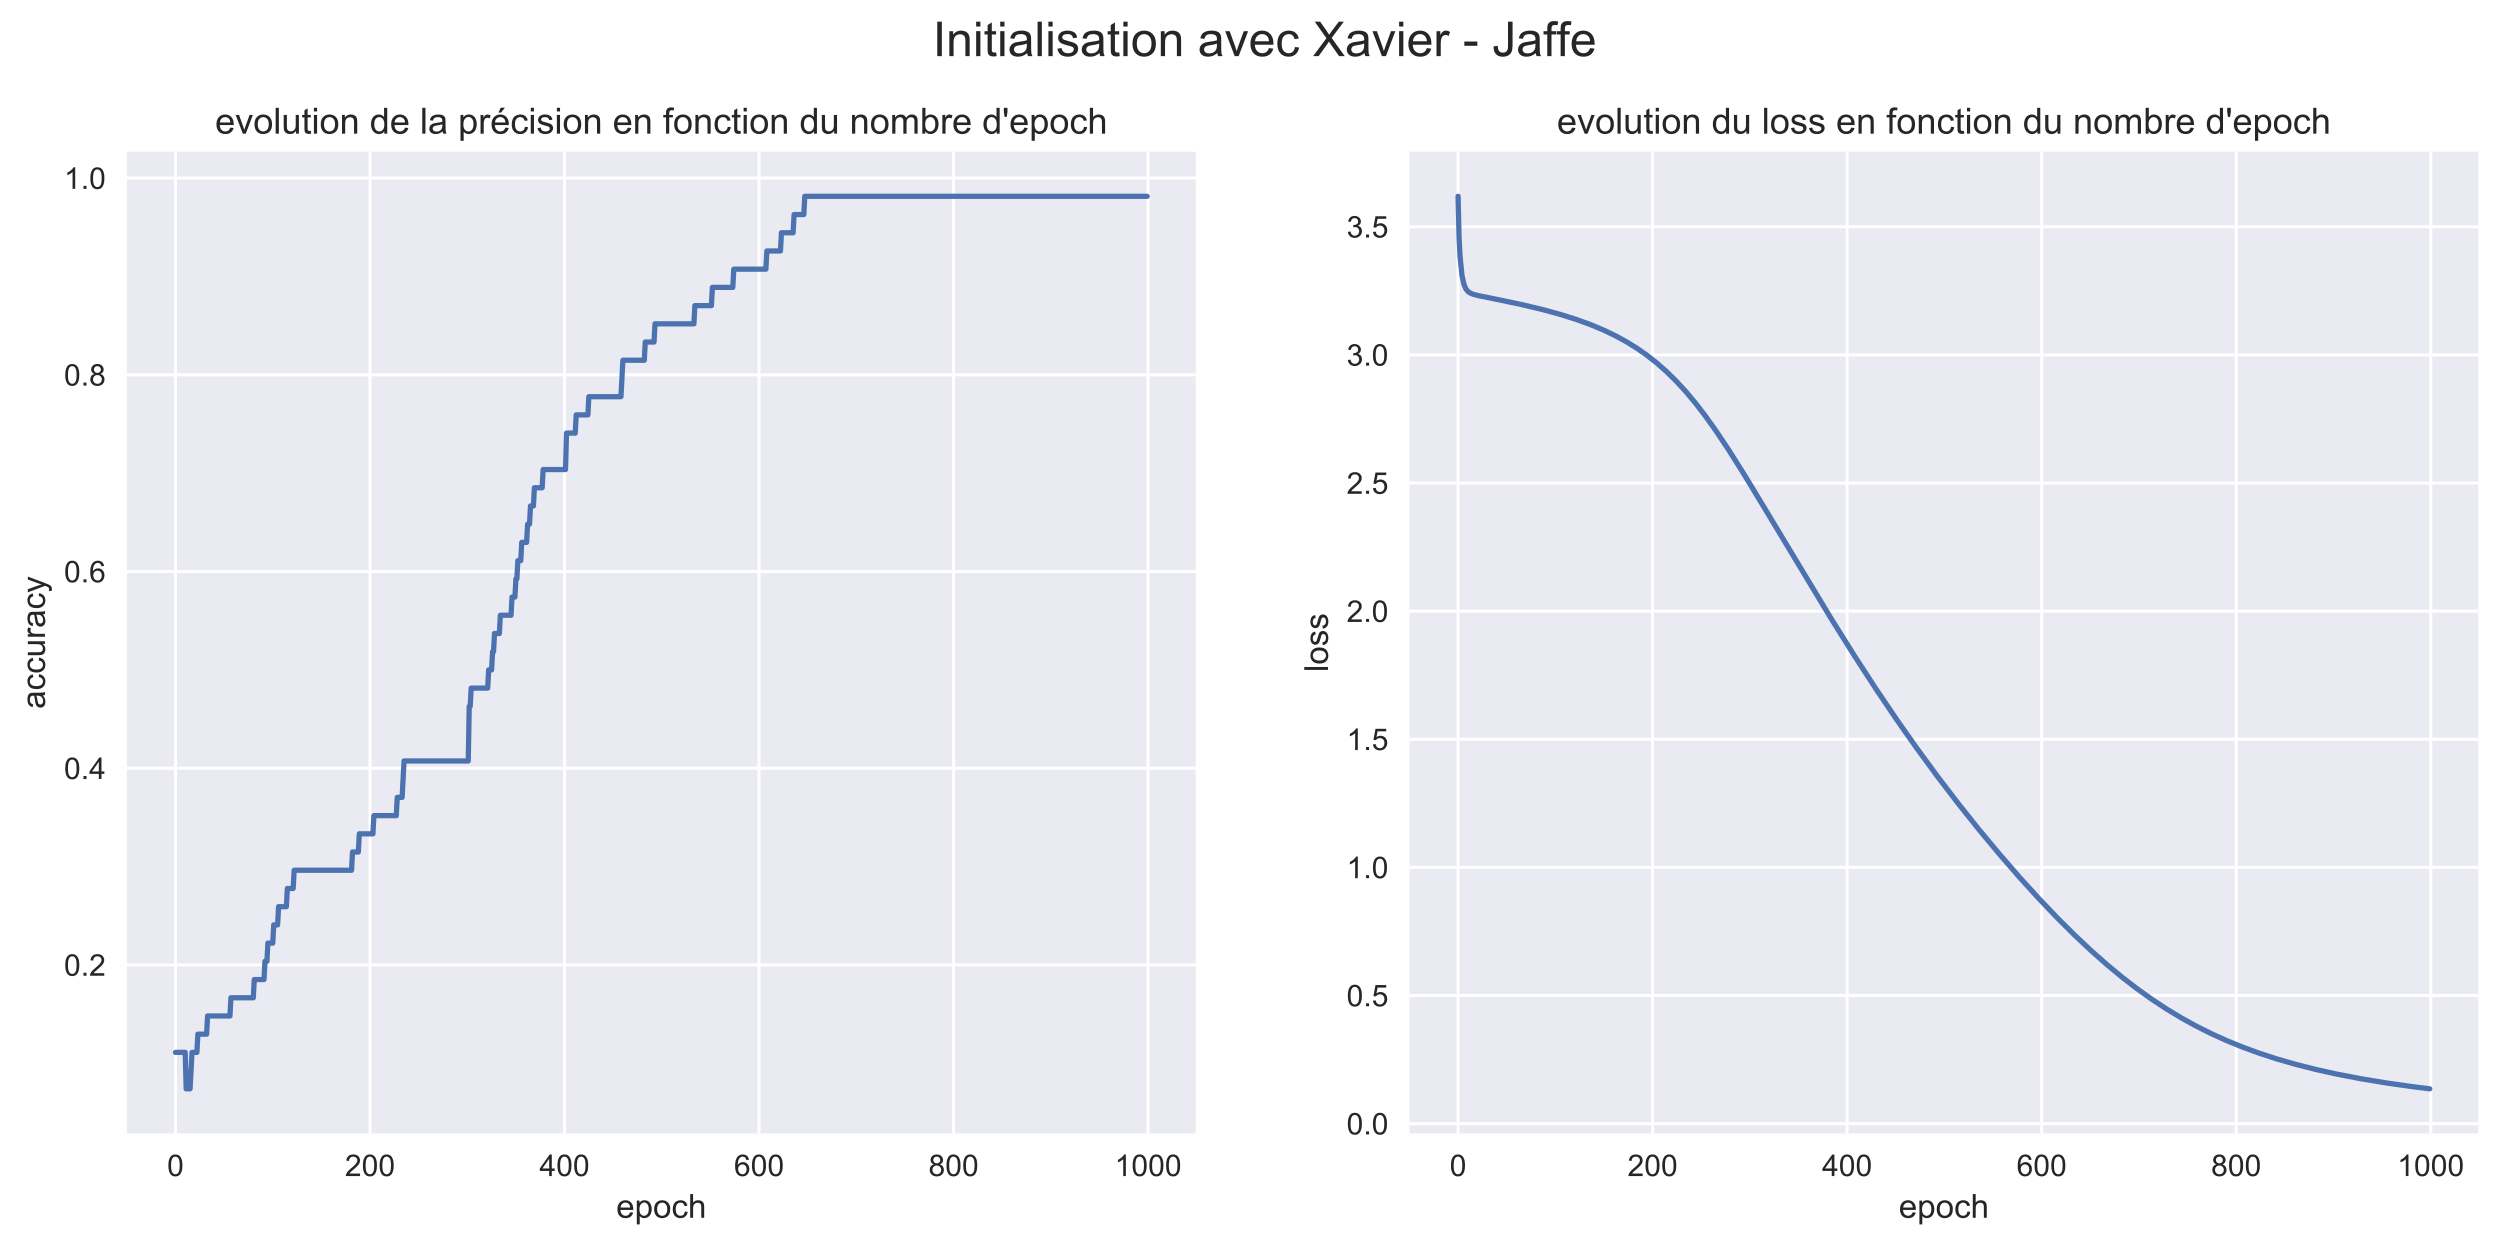 <?xml version="1.0" encoding="utf-8" standalone="no"?>
<!DOCTYPE svg PUBLIC "-//W3C//DTD SVG 1.1//EN"
  "http://www.w3.org/Graphics/SVG/1.1/DTD/svg11.dtd">
<!-- Created with matplotlib (http://matplotlib.org/) -->
<svg height="413.965pt" version="1.1" viewBox="0 0 830.56 413.965" width="830.56pt" xmlns="http://www.w3.org/2000/svg" xmlns:xlink="http://www.w3.org/1999/xlink">
 <defs>
  <style type="text/css">
*{stroke-linecap:butt;stroke-linejoin:round;}
  </style>
 </defs>
 <g id="figure_1">
  <g id="patch_1">
   <path d="M 0 413.965 
L 830.56 413.965 
L 830.56 0 
L 0 0 
z
" style="fill:#ffffff;"/>
  </g>
  <g id="axes_1">
   <g id="patch_2">
    <path d="M 42.16 376.56 
L 397.251 376.56 
L 397.251 50.4 
L 42.16 50.4 
z
" style="fill:#eaeaf2;"/>
   </g>
   <g id="matplotlib.axis_1">
    <g id="xtick_1">
     <g id="line2d_1">
      <path clip-path="url(#pb091517e4b)" d="M 58.3 376.56 
L 58.3 50.4 
" style="fill:none;stroke:#ffffff;stroke-linecap:round;"/>
     </g>
     <g id="line2d_2"/>
     <g id="text_1">
      <!-- 0 -->
      <defs>
       <path d="M 4.156 35.297 
Q 4.156 48 6.766 55.734 
Q 9.375 63.484 14.516 67.672 
Q 19.672 71.875 27.484 71.875 
Q 33.25 71.875 37.594 69.547 
Q 41.938 67.234 44.766 62.859 
Q 47.609 58.5 49.219 52.219 
Q 50.828 45.953 50.828 35.297 
Q 50.828 22.703 48.234 14.969 
Q 45.656 7.234 40.5 3 
Q 35.359 -1.219 27.484 -1.219 
Q 17.141 -1.219 11.234 6.203 
Q 4.156 15.141 4.156 35.297 
z
M 13.188 35.297 
Q 13.188 17.672 17.312 11.828 
Q 21.438 6 27.484 6 
Q 33.547 6 37.672 11.859 
Q 41.797 17.719 41.797 35.297 
Q 41.797 52.984 37.672 58.781 
Q 33.547 64.594 27.391 64.594 
Q 21.344 64.594 17.719 59.469 
Q 13.188 52.938 13.188 35.297 
z
" id="ArialMT-30"/>
      </defs>
      <g style="fill:#262626;" transform="translate(55.52 390.718)scale(0.1 -0.1)">
       <use xlink:href="#ArialMT-30"/>
      </g>
     </g>
    </g>
    <g id="xtick_2">
     <g id="line2d_3">
      <path clip-path="url(#pb091517e4b)" d="M 122.927 376.56 
L 122.927 50.4 
" style="fill:none;stroke:#ffffff;stroke-linecap:round;"/>
     </g>
     <g id="line2d_4"/>
     <g id="text_2">
      <!-- 200 -->
      <defs>
       <path d="M 50.344 8.453 
L 50.344 0 
L 3.031 0 
Q 2.938 3.172 4.047 6.109 
Q 5.859 10.938 9.828 15.625 
Q 13.812 20.312 21.344 26.469 
Q 33.016 36.031 37.109 41.625 
Q 41.219 47.219 41.219 52.203 
Q 41.219 57.422 37.469 61 
Q 33.734 64.594 27.734 64.594 
Q 21.391 64.594 17.578 60.781 
Q 13.766 56.984 13.719 50.25 
L 4.688 51.172 
Q 5.609 61.281 11.656 66.578 
Q 17.719 71.875 27.938 71.875 
Q 38.234 71.875 44.234 66.156 
Q 50.25 60.453 50.25 52 
Q 50.25 47.703 48.484 43.547 
Q 46.734 39.406 42.656 34.812 
Q 38.578 30.219 29.109 22.219 
Q 21.188 15.578 18.938 13.203 
Q 16.703 10.844 15.234 8.453 
z
" id="ArialMT-32"/>
      </defs>
      <g style="fill:#262626;" transform="translate(114.586 390.718)scale(0.1 -0.1)">
       <use xlink:href="#ArialMT-32"/>
       <use x="55.615" xlink:href="#ArialMT-30"/>
       <use x="111.23" xlink:href="#ArialMT-30"/>
      </g>
     </g>
    </g>
    <g id="xtick_3">
     <g id="line2d_5">
      <path clip-path="url(#pb091517e4b)" d="M 187.554 376.56 
L 187.554 50.4 
" style="fill:none;stroke:#ffffff;stroke-linecap:round;"/>
     </g>
     <g id="line2d_6"/>
     <g id="text_3">
      <!-- 400 -->
      <defs>
       <path d="M 32.328 0 
L 32.328 17.141 
L 1.266 17.141 
L 1.266 25.203 
L 33.938 71.578 
L 41.109 71.578 
L 41.109 25.203 
L 50.781 25.203 
L 50.781 17.141 
L 41.109 17.141 
L 41.109 0 
z
M 32.328 25.203 
L 32.328 57.469 
L 9.906 25.203 
z
" id="ArialMT-34"/>
      </defs>
      <g style="fill:#262626;" transform="translate(179.212 390.718)scale(0.1 -0.1)">
       <use xlink:href="#ArialMT-34"/>
       <use x="55.615" xlink:href="#ArialMT-30"/>
       <use x="111.23" xlink:href="#ArialMT-30"/>
      </g>
     </g>
    </g>
    <g id="xtick_4">
     <g id="line2d_7">
      <path clip-path="url(#pb091517e4b)" d="M 252.18 376.56 
L 252.18 50.4 
" style="fill:none;stroke:#ffffff;stroke-linecap:round;"/>
     </g>
     <g id="line2d_8"/>
     <g id="text_4">
      <!-- 600 -->
      <defs>
       <path d="M 49.75 54.047 
L 41.016 53.375 
Q 39.844 58.547 37.703 60.891 
Q 34.125 64.656 28.906 64.656 
Q 24.703 64.656 21.531 62.312 
Q 17.391 59.281 14.984 53.469 
Q 12.594 47.656 12.5 36.922 
Q 15.672 41.75 20.266 44.094 
Q 24.859 46.438 29.891 46.438 
Q 38.672 46.438 44.844 39.969 
Q 51.031 33.5 51.031 23.25 
Q 51.031 16.5 48.125 10.719 
Q 45.219 4.938 40.141 1.859 
Q 35.062 -1.219 28.609 -1.219 
Q 17.625 -1.219 10.688 6.859 
Q 3.766 14.938 3.766 33.5 
Q 3.766 54.25 11.422 63.672 
Q 18.109 71.875 29.438 71.875 
Q 37.891 71.875 43.281 67.141 
Q 48.688 62.406 49.75 54.047 
z
M 13.875 23.188 
Q 13.875 18.656 15.797 14.5 
Q 17.719 10.359 21.188 8.172 
Q 24.656 6 28.469 6 
Q 34.031 6 38.031 10.484 
Q 42.047 14.984 42.047 22.703 
Q 42.047 30.125 38.078 34.391 
Q 34.125 38.672 28.125 38.672 
Q 22.172 38.672 18.016 34.391 
Q 13.875 30.125 13.875 23.188 
z
" id="ArialMT-36"/>
      </defs>
      <g style="fill:#262626;" transform="translate(243.839 390.718)scale(0.1 -0.1)">
       <use xlink:href="#ArialMT-36"/>
       <use x="55.615" xlink:href="#ArialMT-30"/>
       <use x="111.23" xlink:href="#ArialMT-30"/>
      </g>
     </g>
    </g>
    <g id="xtick_5">
     <g id="line2d_9">
      <path clip-path="url(#pb091517e4b)" d="M 316.807 376.56 
L 316.807 50.4 
" style="fill:none;stroke:#ffffff;stroke-linecap:round;"/>
     </g>
     <g id="line2d_10"/>
     <g id="text_5">
      <!-- 800 -->
      <defs>
       <path d="M 17.672 38.812 
Q 12.203 40.828 9.562 44.531 
Q 6.938 48.25 6.938 53.422 
Q 6.938 61.234 12.547 66.547 
Q 18.172 71.875 27.484 71.875 
Q 36.859 71.875 42.578 66.422 
Q 48.297 60.984 48.297 53.172 
Q 48.297 48.188 45.672 44.5 
Q 43.062 40.828 37.75 38.812 
Q 44.344 36.672 47.781 31.875 
Q 51.219 27.094 51.219 20.453 
Q 51.219 11.281 44.719 5.031 
Q 38.234 -1.219 27.641 -1.219 
Q 17.047 -1.219 10.547 5.047 
Q 4.047 11.328 4.047 20.703 
Q 4.047 27.688 7.594 32.391 
Q 11.141 37.109 17.672 38.812 
z
M 15.922 53.719 
Q 15.922 48.641 19.188 45.406 
Q 22.469 42.188 27.688 42.188 
Q 32.766 42.188 36.016 45.375 
Q 39.266 48.578 39.266 53.219 
Q 39.266 58.062 35.906 61.359 
Q 32.562 64.656 27.594 64.656 
Q 22.562 64.656 19.234 61.422 
Q 15.922 58.203 15.922 53.719 
z
M 13.094 20.656 
Q 13.094 16.891 14.875 13.375 
Q 16.656 9.859 20.172 7.922 
Q 23.688 6 27.734 6 
Q 34.031 6 38.125 10.047 
Q 42.234 14.109 42.234 20.359 
Q 42.234 26.703 38.016 30.859 
Q 33.797 35.016 27.438 35.016 
Q 21.234 35.016 17.156 30.906 
Q 13.094 26.812 13.094 20.656 
z
" id="ArialMT-38"/>
      </defs>
      <g style="fill:#262626;" transform="translate(308.465 390.718)scale(0.1 -0.1)">
       <use xlink:href="#ArialMT-38"/>
       <use x="55.615" xlink:href="#ArialMT-30"/>
       <use x="111.23" xlink:href="#ArialMT-30"/>
      </g>
     </g>
    </g>
    <g id="xtick_6">
     <g id="line2d_11">
      <path clip-path="url(#pb091517e4b)" d="M 381.433 376.56 
L 381.433 50.4 
" style="fill:none;stroke:#ffffff;stroke-linecap:round;"/>
     </g>
     <g id="line2d_12"/>
     <g id="text_6">
      <!-- 1000 -->
      <defs>
       <path d="M 37.25 0 
L 28.469 0 
L 28.469 56 
Q 25.297 52.984 20.141 49.953 
Q 14.984 46.922 10.891 45.406 
L 10.891 53.906 
Q 18.266 57.375 23.781 62.297 
Q 29.297 67.234 31.594 71.875 
L 37.25 71.875 
z
" id="ArialMT-31"/>
      </defs>
      <g style="fill:#262626;" transform="translate(370.312 390.718)scale(0.1 -0.1)">
       <use xlink:href="#ArialMT-31"/>
       <use x="55.615" xlink:href="#ArialMT-30"/>
       <use x="111.23" xlink:href="#ArialMT-30"/>
       <use x="166.846" xlink:href="#ArialMT-30"/>
      </g>
     </g>
    </g>
    <g id="text_7">
     <!-- epoch -->
     <defs>
      <path d="M 42.094 16.703 
L 51.172 15.578 
Q 49.031 7.625 43.219 3.219 
Q 37.406 -1.172 28.375 -1.172 
Q 17 -1.172 10.328 5.828 
Q 3.656 12.844 3.656 25.484 
Q 3.656 38.578 10.391 45.797 
Q 17.141 53.031 27.875 53.031 
Q 38.281 53.031 44.875 45.953 
Q 51.469 38.875 51.469 26.031 
Q 51.469 25.25 51.422 23.688 
L 12.75 23.688 
Q 13.234 15.141 17.578 10.594 
Q 21.922 6.062 28.422 6.062 
Q 33.25 6.062 36.672 8.594 
Q 40.094 11.141 42.094 16.703 
z
M 13.234 30.906 
L 42.188 30.906 
Q 41.609 37.453 38.875 40.719 
Q 34.672 45.797 27.984 45.797 
Q 21.922 45.797 17.797 41.75 
Q 13.672 37.703 13.234 30.906 
z
" id="ArialMT-65"/>
      <path d="M 6.594 -19.875 
L 6.594 51.859 
L 14.594 51.859 
L 14.594 45.125 
Q 17.438 49.078 21 51.047 
Q 24.562 53.031 29.641 53.031 
Q 36.281 53.031 41.359 49.609 
Q 46.438 46.188 49.016 39.953 
Q 51.609 33.734 51.609 26.312 
Q 51.609 18.359 48.75 11.984 
Q 45.906 5.609 40.453 2.219 
Q 35.016 -1.172 29 -1.172 
Q 24.609 -1.172 21.109 0.688 
Q 17.625 2.547 15.375 5.375 
L 15.375 -19.875 
z
M 14.547 25.641 
Q 14.547 15.625 18.594 10.844 
Q 22.656 6.062 28.422 6.062 
Q 34.281 6.062 38.453 11.016 
Q 42.625 15.969 42.625 26.375 
Q 42.625 36.281 38.547 41.203 
Q 34.469 46.141 28.812 46.141 
Q 23.188 46.141 18.859 40.891 
Q 14.547 35.641 14.547 25.641 
z
" id="ArialMT-70"/>
      <path d="M 3.328 25.922 
Q 3.328 40.328 11.328 47.266 
Q 18.016 53.031 27.641 53.031 
Q 38.328 53.031 45.109 46.016 
Q 51.906 39.016 51.906 26.656 
Q 51.906 16.656 48.906 10.906 
Q 45.906 5.172 40.156 2 
Q 34.422 -1.172 27.641 -1.172 
Q 16.75 -1.172 10.031 5.812 
Q 3.328 12.797 3.328 25.922 
z
M 12.359 25.922 
Q 12.359 15.969 16.703 11.016 
Q 21.047 6.062 27.641 6.062 
Q 34.188 6.062 38.531 11.031 
Q 42.875 16.016 42.875 26.219 
Q 42.875 35.844 38.5 40.797 
Q 34.125 45.75 27.641 45.75 
Q 21.047 45.75 16.703 40.812 
Q 12.359 35.891 12.359 25.922 
z
" id="ArialMT-6f"/>
      <path d="M 40.438 19 
L 49.078 17.875 
Q 47.656 8.938 41.812 3.875 
Q 35.984 -1.172 27.484 -1.172 
Q 16.844 -1.172 10.375 5.781 
Q 3.906 12.75 3.906 25.734 
Q 3.906 34.125 6.688 40.422 
Q 9.469 46.734 15.156 49.875 
Q 20.844 53.031 27.547 53.031 
Q 35.984 53.031 41.359 48.75 
Q 46.734 44.484 48.25 36.625 
L 39.703 35.297 
Q 38.484 40.531 35.375 43.156 
Q 32.281 45.797 27.875 45.797 
Q 21.234 45.797 17.078 41.031 
Q 12.938 36.281 12.938 25.984 
Q 12.938 15.531 16.938 10.797 
Q 20.953 6.062 27.391 6.062 
Q 32.562 6.062 36.031 9.234 
Q 39.5 12.406 40.438 19 
z
" id="ArialMT-63"/>
      <path d="M 6.594 0 
L 6.594 71.578 
L 15.375 71.578 
L 15.375 45.906 
Q 21.531 53.031 30.906 53.031 
Q 36.672 53.031 40.922 50.75 
Q 45.172 48.484 47 44.484 
Q 48.828 40.484 48.828 32.859 
L 48.828 0 
L 40.047 0 
L 40.047 32.859 
Q 40.047 39.453 37.188 42.453 
Q 34.328 45.453 29.109 45.453 
Q 25.203 45.453 21.75 43.422 
Q 18.312 41.406 16.844 37.938 
Q 15.375 34.469 15.375 28.375 
L 15.375 0 
z
" id="ArialMT-68"/>
     </defs>
     <g style="fill:#262626;" transform="translate(204.721 404.579)scale(0.11 -0.11)">
      <use xlink:href="#ArialMT-65"/>
      <use x="55.615" xlink:href="#ArialMT-70"/>
      <use x="111.23" xlink:href="#ArialMT-6f"/>
      <use x="166.846" xlink:href="#ArialMT-63"/>
      <use x="216.846" xlink:href="#ArialMT-68"/>
     </g>
    </g>
   </g>
   <g id="matplotlib.axis_2">
    <g id="ytick_1">
     <g id="line2d_13">
      <path clip-path="url(#pb091517e4b)" d="M 42.16 320.586 
L 397.251 320.586 
" style="fill:none;stroke:#ffffff;stroke-linecap:round;"/>
     </g>
     <g id="line2d_14"/>
     <g id="text_8">
      <!-- 0.2 -->
      <defs>
       <path d="M 9.078 0 
L 9.078 10.016 
L 19.094 10.016 
L 19.094 0 
z
" id="ArialMT-2e"/>
      </defs>
      <g style="fill:#262626;" transform="translate(21.26 324.165)scale(0.1 -0.1)">
       <use xlink:href="#ArialMT-30"/>
       <use x="55.615" xlink:href="#ArialMT-2e"/>
       <use x="83.398" xlink:href="#ArialMT-32"/>
      </g>
     </g>
    </g>
    <g id="ytick_2">
     <g id="line2d_15">
      <path clip-path="url(#pb091517e4b)" d="M 42.16 255.233 
L 397.251 255.233 
" style="fill:none;stroke:#ffffff;stroke-linecap:round;"/>
     </g>
     <g id="line2d_16"/>
     <g id="text_9">
      <!-- 0.4 -->
      <g style="fill:#262626;" transform="translate(21.26 258.812)scale(0.1 -0.1)">
       <use xlink:href="#ArialMT-30"/>
       <use x="55.615" xlink:href="#ArialMT-2e"/>
       <use x="83.398" xlink:href="#ArialMT-34"/>
      </g>
     </g>
    </g>
    <g id="ytick_3">
     <g id="line2d_17">
      <path clip-path="url(#pb091517e4b)" d="M 42.16 189.88 
L 397.251 189.88 
" style="fill:none;stroke:#ffffff;stroke-linecap:round;"/>
     </g>
     <g id="line2d_18"/>
     <g id="text_10">
      <!-- 0.6 -->
      <g style="fill:#262626;" transform="translate(21.26 193.459)scale(0.1 -0.1)">
       <use xlink:href="#ArialMT-30"/>
       <use x="55.615" xlink:href="#ArialMT-2e"/>
       <use x="83.398" xlink:href="#ArialMT-36"/>
      </g>
     </g>
    </g>
    <g id="ytick_4">
     <g id="line2d_19">
      <path clip-path="url(#pb091517e4b)" d="M 42.16 124.527 
L 397.251 124.527 
" style="fill:none;stroke:#ffffff;stroke-linecap:round;"/>
     </g>
     <g id="line2d_20"/>
     <g id="text_11">
      <!-- 0.8 -->
      <g style="fill:#262626;" transform="translate(21.26 128.106)scale(0.1 -0.1)">
       <use xlink:href="#ArialMT-30"/>
       <use x="55.615" xlink:href="#ArialMT-2e"/>
       <use x="83.398" xlink:href="#ArialMT-38"/>
      </g>
     </g>
    </g>
    <g id="ytick_5">
     <g id="line2d_21">
      <path clip-path="url(#pb091517e4b)" d="M 42.16 59.174 
L 397.251 59.174 
" style="fill:none;stroke:#ffffff;stroke-linecap:round;"/>
     </g>
     <g id="line2d_22"/>
     <g id="text_12">
      <!-- 1.0 -->
      <g style="fill:#262626;" transform="translate(21.26 62.753)scale(0.1 -0.1)">
       <use xlink:href="#ArialMT-31"/>
       <use x="55.615" xlink:href="#ArialMT-2e"/>
       <use x="83.398" xlink:href="#ArialMT-30"/>
      </g>
     </g>
    </g>
    <g id="text_13">
     <!-- accuracy -->
     <defs>
      <path d="M 40.438 6.391 
Q 35.547 2.25 31.031 0.531 
Q 26.516 -1.172 21.344 -1.172 
Q 12.797 -1.172 8.203 3 
Q 3.609 7.172 3.609 13.672 
Q 3.609 17.484 5.344 20.625 
Q 7.078 23.781 9.891 25.688 
Q 12.703 27.594 16.219 28.562 
Q 18.797 29.25 24.031 29.891 
Q 34.672 31.156 39.703 32.906 
Q 39.75 34.719 39.75 35.203 
Q 39.75 40.578 37.25 42.781 
Q 33.891 45.75 27.25 45.75 
Q 21.047 45.75 18.094 43.578 
Q 15.141 41.406 13.719 35.891 
L 5.125 37.062 
Q 6.297 42.578 8.984 45.969 
Q 11.672 49.359 16.75 51.188 
Q 21.828 53.031 28.516 53.031 
Q 35.156 53.031 39.297 51.469 
Q 43.453 49.906 45.406 47.531 
Q 47.359 45.172 48.141 41.547 
Q 48.578 39.312 48.578 33.453 
L 48.578 21.734 
Q 48.578 9.469 49.141 6.219 
Q 49.703 2.984 51.375 0 
L 42.188 0 
Q 40.828 2.734 40.438 6.391 
z
M 39.703 26.031 
Q 34.906 24.078 25.344 22.703 
Q 19.922 21.922 17.672 20.938 
Q 15.438 19.969 14.203 18.094 
Q 12.984 16.219 12.984 13.922 
Q 12.984 10.406 15.641 8.062 
Q 18.312 5.719 23.438 5.719 
Q 28.516 5.719 32.469 7.938 
Q 36.422 10.156 38.281 14.016 
Q 39.703 17 39.703 22.797 
z
" id="ArialMT-61"/>
      <path d="M 40.578 0 
L 40.578 7.625 
Q 34.516 -1.172 24.125 -1.172 
Q 19.531 -1.172 15.547 0.578 
Q 11.578 2.344 9.641 5 
Q 7.719 7.672 6.938 11.531 
Q 6.391 14.109 6.391 19.734 
L 6.391 51.859 
L 15.188 51.859 
L 15.188 23.094 
Q 15.188 16.219 15.719 13.812 
Q 16.547 10.359 19.234 8.375 
Q 21.922 6.391 25.875 6.391 
Q 29.828 6.391 33.297 8.422 
Q 36.766 10.453 38.203 13.938 
Q 39.656 17.438 39.656 24.078 
L 39.656 51.859 
L 48.438 51.859 
L 48.438 0 
z
" id="ArialMT-75"/>
      <path d="M 6.5 0 
L 6.5 51.859 
L 14.406 51.859 
L 14.406 44 
Q 17.438 49.516 20 51.266 
Q 22.562 53.031 25.641 53.031 
Q 30.078 53.031 34.672 50.203 
L 31.641 42.047 
Q 28.422 43.953 25.203 43.953 
Q 22.312 43.953 20.016 42.219 
Q 17.719 40.484 16.75 37.406 
Q 15.281 32.719 15.281 27.156 
L 15.281 0 
z
" id="ArialMT-72"/>
      <path d="M 6.203 -19.969 
L 5.219 -11.719 
Q 8.109 -12.5 10.25 -12.5 
Q 13.188 -12.5 14.938 -11.516 
Q 16.703 -10.547 17.828 -8.797 
Q 18.656 -7.469 20.516 -2.25 
Q 20.75 -1.516 21.297 -0.094 
L 1.609 51.859 
L 11.078 51.859 
L 21.875 21.828 
Q 23.969 16.109 25.641 9.812 
Q 27.156 15.875 29.25 21.625 
L 40.328 51.859 
L 49.125 51.859 
L 29.391 -0.875 
Q 26.219 -9.422 24.469 -12.641 
Q 22.125 -17 19.094 -19.016 
Q 16.062 -21.047 11.859 -21.047 
Q 9.328 -21.047 6.203 -19.969 
z
" id="ArialMT-79"/>
     </defs>
     <g style="fill:#262626;" transform="translate(14.945 235.487)rotate(-90)scale(0.11 -0.11)">
      <use xlink:href="#ArialMT-61"/>
      <use x="55.615" xlink:href="#ArialMT-63"/>
      <use x="105.615" xlink:href="#ArialMT-63"/>
      <use x="155.615" xlink:href="#ArialMT-75"/>
      <use x="211.23" xlink:href="#ArialMT-72"/>
      <use x="244.531" xlink:href="#ArialMT-61"/>
      <use x="300.146" xlink:href="#ArialMT-63"/>
      <use x="350.146" xlink:href="#ArialMT-79"/>
     </g>
    </g>
   </g>
   <g id="line2d_23">
    <path clip-path="url(#pb091517e4b)" d="M 58.3 349.632 
L 61.532 349.632 
L 61.855 361.735 
L 63.147 361.735 
L 63.794 349.632 
L 65.409 349.632 
L 65.732 343.581 
L 68.641 343.581 
L 68.964 337.53 
L 76.396 337.53 
L 76.719 331.479 
L 84.151 331.479 
L 84.474 325.427 
L 87.705 325.427 
L 88.029 319.376 
L 88.675 319.376 
L 88.998 313.325 
L 90.614 313.325 
L 90.937 307.274 
L 92.229 307.274 
L 92.552 301.222 
L 95.138 301.222 
L 95.461 295.171 
L 97.399 295.171 
L 97.723 289.12 
L 116.787 289.12 
L 117.111 283.069 
L 119.049 283.069 
L 119.372 277.018 
L 123.896 277.018 
L 124.219 270.966 
L 131.652 270.966 
L 131.975 264.915 
L 133.59 264.915 
L 134.237 252.813 
L 155.563 252.813 
L 155.887 234.659 
L 156.21 234.659 
L 156.533 228.608 
L 162.026 228.608 
L 162.349 222.557 
L 163.319 222.557 
L 163.642 216.506 
L 163.965 216.506 
L 164.288 210.454 
L 165.904 210.454 
L 166.227 204.403 
L 169.781 204.403 
L 170.104 198.352 
L 171.074 198.352 
L 171.397 192.301 
L 171.72 192.301 
L 172.043 186.25 
L 173.013 186.25 
L 173.336 180.198 
L 174.951 180.198 
L 175.275 174.147 
L 175.921 174.147 
L 176.244 168.096 
L 177.213 168.096 
L 177.536 162.045 
L 180.121 162.045 
L 180.445 155.994 
L 187.877 155.994 
L 188.2 143.891 
L 191.108 143.891 
L 191.431 137.84 
L 195.309 137.84 
L 195.632 131.789 
L 206.295 131.789 
L 206.942 119.686 
L 214.05 119.686 
L 214.374 113.635 
L 217.282 113.635 
L 217.605 107.584 
L 230.53 107.584 
L 230.853 101.533 
L 236.347 101.533 
L 236.67 95.481 
L 243.456 95.481 
L 243.779 89.43 
L 254.442 89.43 
L 254.765 83.379 
L 259.289 83.379 
L 259.612 77.328 
L 263.49 77.328 
L 263.813 71.277 
L 267.044 71.277 
L 267.367 65.225 
L 381.11 65.225 
L 381.11 65.225 
" style="fill:none;stroke:#4c72b0;stroke-linecap:round;stroke-width:1.75;"/>
   </g>
   <g id="text_14">
    <!-- evolution de la précision en fonction du nombre d'epoch -->
    <defs>
     <path d="M 21 0 
L 1.266 51.859 
L 10.547 51.859 
L 21.688 20.797 
Q 23.484 15.766 25 10.359 
Q 26.172 14.453 28.266 20.219 
L 39.797 51.859 
L 48.828 51.859 
L 29.203 0 
z
" id="ArialMT-76"/>
     <path d="M 6.391 0 
L 6.391 71.578 
L 15.188 71.578 
L 15.188 0 
z
" id="ArialMT-6c"/>
     <path d="M 25.781 7.859 
L 27.047 0.094 
Q 23.344 -0.688 20.406 -0.688 
Q 15.625 -0.688 12.984 0.828 
Q 10.359 2.344 9.281 4.812 
Q 8.203 7.281 8.203 15.188 
L 8.203 45.016 
L 1.766 45.016 
L 1.766 51.859 
L 8.203 51.859 
L 8.203 64.703 
L 16.938 69.969 
L 16.938 51.859 
L 25.781 51.859 
L 25.781 45.016 
L 16.938 45.016 
L 16.938 14.703 
Q 16.938 10.938 17.406 9.859 
Q 17.875 8.797 18.922 8.156 
Q 19.969 7.516 21.922 7.516 
Q 23.391 7.516 25.781 7.859 
z
" id="ArialMT-74"/>
     <path d="M 6.641 61.469 
L 6.641 71.578 
L 15.438 71.578 
L 15.438 61.469 
z
M 6.641 0 
L 6.641 51.859 
L 15.438 51.859 
L 15.438 0 
z
" id="ArialMT-69"/>
     <path d="M 6.594 0 
L 6.594 51.859 
L 14.5 51.859 
L 14.5 44.484 
Q 20.219 53.031 31 53.031 
Q 35.688 53.031 39.625 51.344 
Q 43.562 49.656 45.516 46.922 
Q 47.469 44.188 48.25 40.438 
Q 48.734 37.984 48.734 31.891 
L 48.734 0 
L 39.938 0 
L 39.938 31.547 
Q 39.938 36.922 38.906 39.578 
Q 37.891 42.234 35.281 43.812 
Q 32.672 45.406 29.156 45.406 
Q 23.531 45.406 19.453 41.844 
Q 15.375 38.281 15.375 28.328 
L 15.375 0 
z
" id="ArialMT-6e"/>
     <path id="ArialMT-20"/>
     <path d="M 40.234 0 
L 40.234 6.547 
Q 35.297 -1.172 25.734 -1.172 
Q 19.531 -1.172 14.328 2.25 
Q 9.125 5.672 6.266 11.797 
Q 3.422 17.922 3.422 25.875 
Q 3.422 33.641 6 39.969 
Q 8.594 46.297 13.766 49.656 
Q 18.953 53.031 25.344 53.031 
Q 30.031 53.031 33.688 51.047 
Q 37.359 49.078 39.656 45.906 
L 39.656 71.578 
L 48.391 71.578 
L 48.391 0 
z
M 12.453 25.875 
Q 12.453 15.922 16.641 10.984 
Q 20.844 6.062 26.562 6.062 
Q 32.328 6.062 36.344 10.766 
Q 40.375 15.484 40.375 25.141 
Q 40.375 35.797 36.266 40.766 
Q 32.172 45.75 26.172 45.75 
Q 20.312 45.75 16.375 40.969 
Q 12.453 36.188 12.453 25.875 
z
" id="ArialMT-64"/>
     <path d="M 42.094 16.703 
L 51.172 15.578 
Q 49.031 7.625 43.219 3.219 
Q 37.406 -1.172 28.375 -1.172 
Q 17 -1.172 10.328 5.828 
Q 3.656 12.844 3.656 25.484 
Q 3.656 38.578 10.391 45.797 
Q 17.141 53.031 27.875 53.031 
Q 38.281 53.031 44.875 45.953 
Q 51.469 38.875 51.469 26.031 
Q 51.469 25.25 51.422 23.688 
L 12.75 23.688 
Q 13.234 15.141 17.578 10.594 
Q 21.922 6.062 28.422 6.062 
Q 33.25 6.062 36.672 8.594 
Q 40.094 11.141 42.094 16.703 
z
M 13.234 30.906 
L 42.188 30.906 
Q 41.609 37.453 38.875 40.719 
Q 34.672 45.797 27.984 45.797 
Q 21.922 45.797 17.797 41.75 
Q 13.672 37.703 13.234 30.906 
z
M 22.719 58.297 
L 29.203 71.969 
L 40.734 71.969 
L 29.984 58.297 
z
" id="ArialMT-e9"/>
     <path d="M 3.078 15.484 
L 11.766 16.844 
Q 12.5 11.625 15.844 8.844 
Q 19.188 6.062 25.203 6.062 
Q 31.25 6.062 34.172 8.516 
Q 37.109 10.984 37.109 14.312 
Q 37.109 17.281 34.516 19 
Q 32.719 20.172 25.531 21.969 
Q 15.875 24.422 12.141 26.203 
Q 8.406 27.984 6.469 31.125 
Q 4.547 34.281 4.547 38.094 
Q 4.547 41.547 6.125 44.5 
Q 7.719 47.469 10.453 49.422 
Q 12.5 50.922 16.031 51.969 
Q 19.578 53.031 23.641 53.031 
Q 29.734 53.031 34.344 51.266 
Q 38.969 49.516 41.156 46.5 
Q 43.359 43.5 44.188 38.484 
L 35.594 37.312 
Q 35.016 41.312 32.203 43.547 
Q 29.391 45.797 24.266 45.797 
Q 18.219 45.797 15.625 43.797 
Q 13.031 41.797 13.031 39.109 
Q 13.031 37.406 14.109 36.031 
Q 15.188 34.625 17.484 33.688 
Q 18.797 33.203 25.25 31.453 
Q 34.578 28.953 38.25 27.359 
Q 41.938 25.781 44.031 22.75 
Q 46.141 19.734 46.141 15.234 
Q 46.141 10.844 43.578 6.953 
Q 41.016 3.078 36.172 0.953 
Q 31.344 -1.172 25.25 -1.172 
Q 15.141 -1.172 9.844 3.031 
Q 4.547 7.234 3.078 15.484 
z
" id="ArialMT-73"/>
     <path d="M 8.688 0 
L 8.688 45.016 
L 0.922 45.016 
L 0.922 51.859 
L 8.688 51.859 
L 8.688 57.375 
Q 8.688 62.594 9.625 65.141 
Q 10.891 68.562 14.078 70.672 
Q 17.281 72.797 23.047 72.797 
Q 26.766 72.797 31.25 71.922 
L 29.938 64.266 
Q 27.203 64.75 24.75 64.75 
Q 20.75 64.75 19.094 63.031 
Q 17.438 61.328 17.438 56.641 
L 17.438 51.859 
L 27.547 51.859 
L 27.547 45.016 
L 17.438 45.016 
L 17.438 0 
z
" id="ArialMT-66"/>
     <path d="M 6.594 0 
L 6.594 51.859 
L 14.453 51.859 
L 14.453 44.578 
Q 16.891 48.391 20.938 50.703 
Q 25 53.031 30.172 53.031 
Q 35.938 53.031 39.625 50.641 
Q 43.312 48.25 44.828 43.953 
Q 50.984 53.031 60.844 53.031 
Q 68.562 53.031 72.703 48.75 
Q 76.859 44.484 76.859 35.594 
L 76.859 0 
L 68.109 0 
L 68.109 32.672 
Q 68.109 37.938 67.25 40.25 
Q 66.406 42.578 64.156 43.984 
Q 61.922 45.406 58.891 45.406 
Q 53.422 45.406 49.797 41.766 
Q 46.188 38.141 46.188 30.125 
L 46.188 0 
L 37.406 0 
L 37.406 33.688 
Q 37.406 39.547 35.25 42.469 
Q 33.109 45.406 28.219 45.406 
Q 24.516 45.406 21.359 43.453 
Q 18.219 41.5 16.797 37.734 
Q 15.375 33.984 15.375 26.906 
L 15.375 0 
z
" id="ArialMT-6d"/>
     <path d="M 14.703 0 
L 6.547 0 
L 6.547 71.578 
L 15.328 71.578 
L 15.328 46.047 
Q 20.906 53.031 29.547 53.031 
Q 34.328 53.031 38.594 51.094 
Q 42.875 49.172 45.625 45.672 
Q 48.391 42.188 49.953 37.25 
Q 51.516 32.328 51.516 26.703 
Q 51.516 13.375 44.922 6.094 
Q 38.328 -1.172 29.109 -1.172 
Q 19.922 -1.172 14.703 6.5 
z
M 14.594 26.312 
Q 14.594 17 17.141 12.844 
Q 21.297 6.062 28.375 6.062 
Q 34.125 6.062 38.328 11.062 
Q 42.531 16.062 42.531 25.984 
Q 42.531 36.141 38.5 40.969 
Q 34.469 45.797 28.766 45.797 
Q 23 45.797 18.797 40.797 
Q 14.594 35.797 14.594 26.312 
z
" id="ArialMT-62"/>
     <path d="M 6.641 46.234 
L 4.391 59.625 
L 4.391 71.578 
L 14.406 71.578 
L 14.406 59.625 
L 12.062 46.234 
z
" id="ArialMT-27"/>
    </defs>
    <g style="fill:#262626;" transform="translate(71.472 44.4)scale(0.12 -0.12)">
     <use xlink:href="#ArialMT-65"/>
     <use x="55.615" xlink:href="#ArialMT-76"/>
     <use x="105.615" xlink:href="#ArialMT-6f"/>
     <use x="161.23" xlink:href="#ArialMT-6c"/>
     <use x="183.447" xlink:href="#ArialMT-75"/>
     <use x="239.062" xlink:href="#ArialMT-74"/>
     <use x="266.846" xlink:href="#ArialMT-69"/>
     <use x="289.062" xlink:href="#ArialMT-6f"/>
     <use x="344.678" xlink:href="#ArialMT-6e"/>
     <use x="400.293" xlink:href="#ArialMT-20"/>
     <use x="428.076" xlink:href="#ArialMT-64"/>
     <use x="483.691" xlink:href="#ArialMT-65"/>
     <use x="539.307" xlink:href="#ArialMT-20"/>
     <use x="567.09" xlink:href="#ArialMT-6c"/>
     <use x="589.307" xlink:href="#ArialMT-61"/>
     <use x="644.922" xlink:href="#ArialMT-20"/>
     <use x="672.705" xlink:href="#ArialMT-70"/>
     <use x="728.32" xlink:href="#ArialMT-72"/>
     <use x="761.621" xlink:href="#ArialMT-e9"/>
     <use x="817.236" xlink:href="#ArialMT-63"/>
     <use x="867.236" xlink:href="#ArialMT-69"/>
     <use x="889.453" xlink:href="#ArialMT-73"/>
     <use x="939.453" xlink:href="#ArialMT-69"/>
     <use x="961.67" xlink:href="#ArialMT-6f"/>
     <use x="1017.285" xlink:href="#ArialMT-6e"/>
     <use x="1072.9" xlink:href="#ArialMT-20"/>
     <use x="1100.684" xlink:href="#ArialMT-65"/>
     <use x="1156.299" xlink:href="#ArialMT-6e"/>
     <use x="1211.914" xlink:href="#ArialMT-20"/>
     <use x="1239.697" xlink:href="#ArialMT-66"/>
     <use x="1267.48" xlink:href="#ArialMT-6f"/>
     <use x="1323.096" xlink:href="#ArialMT-6e"/>
     <use x="1378.711" xlink:href="#ArialMT-63"/>
     <use x="1428.711" xlink:href="#ArialMT-74"/>
     <use x="1456.494" xlink:href="#ArialMT-69"/>
     <use x="1478.711" xlink:href="#ArialMT-6f"/>
     <use x="1534.326" xlink:href="#ArialMT-6e"/>
     <use x="1589.941" xlink:href="#ArialMT-20"/>
     <use x="1617.725" xlink:href="#ArialMT-64"/>
     <use x="1673.34" xlink:href="#ArialMT-75"/>
     <use x="1728.955" xlink:href="#ArialMT-20"/>
     <use x="1756.738" xlink:href="#ArialMT-6e"/>
     <use x="1812.354" xlink:href="#ArialMT-6f"/>
     <use x="1867.969" xlink:href="#ArialMT-6d"/>
     <use x="1951.27" xlink:href="#ArialMT-62"/>
     <use x="2006.885" xlink:href="#ArialMT-72"/>
     <use x="2040.186" xlink:href="#ArialMT-65"/>
     <use x="2095.801" xlink:href="#ArialMT-20"/>
     <use x="2123.584" xlink:href="#ArialMT-64"/>
     <use x="2179.199" xlink:href="#ArialMT-27"/>
     <use x="2198.291" xlink:href="#ArialMT-65"/>
     <use x="2253.906" xlink:href="#ArialMT-70"/>
     <use x="2309.521" xlink:href="#ArialMT-6f"/>
     <use x="2365.137" xlink:href="#ArialMT-63"/>
     <use x="2415.137" xlink:href="#ArialMT-68"/>
    </g>
   </g>
  </g>
  <g id="axes_2">
   <g id="patch_3">
    <path d="M 468.269 376.56 
L 823.36 376.56 
L 823.36 50.4 
L 468.269 50.4 
z
" style="fill:#eaeaf2;"/>
   </g>
   <g id="matplotlib.axis_3">
    <g id="xtick_7">
     <g id="line2d_24">
      <path clip-path="url(#p29690da094)" d="M 484.409 376.56 
L 484.409 50.4 
" style="fill:none;stroke:#ffffff;stroke-linecap:round;"/>
     </g>
     <g id="line2d_25"/>
     <g id="text_15">
      <!-- 0 -->
      <g style="fill:#262626;" transform="translate(481.629 390.718)scale(0.1 -0.1)">
       <use xlink:href="#ArialMT-30"/>
      </g>
     </g>
    </g>
    <g id="xtick_8">
     <g id="line2d_26">
      <path clip-path="url(#p29690da094)" d="M 549.036 376.56 
L 549.036 50.4 
" style="fill:none;stroke:#ffffff;stroke-linecap:round;"/>
     </g>
     <g id="line2d_27"/>
     <g id="text_16">
      <!-- 200 -->
      <g style="fill:#262626;" transform="translate(540.695 390.718)scale(0.1 -0.1)">
       <use xlink:href="#ArialMT-32"/>
       <use x="55.615" xlink:href="#ArialMT-30"/>
       <use x="111.23" xlink:href="#ArialMT-30"/>
      </g>
     </g>
    </g>
    <g id="xtick_9">
     <g id="line2d_28">
      <path clip-path="url(#p29690da094)" d="M 613.663 376.56 
L 613.663 50.4 
" style="fill:none;stroke:#ffffff;stroke-linecap:round;"/>
     </g>
     <g id="line2d_29"/>
     <g id="text_17">
      <!-- 400 -->
      <g style="fill:#262626;" transform="translate(605.321 390.718)scale(0.1 -0.1)">
       <use xlink:href="#ArialMT-34"/>
       <use x="55.615" xlink:href="#ArialMT-30"/>
       <use x="111.23" xlink:href="#ArialMT-30"/>
      </g>
     </g>
    </g>
    <g id="xtick_10">
     <g id="line2d_30">
      <path clip-path="url(#p29690da094)" d="M 678.289 376.56 
L 678.289 50.4 
" style="fill:none;stroke:#ffffff;stroke-linecap:round;"/>
     </g>
     <g id="line2d_31"/>
     <g id="text_18">
      <!-- 600 -->
      <g style="fill:#262626;" transform="translate(669.948 390.718)scale(0.1 -0.1)">
       <use xlink:href="#ArialMT-36"/>
       <use x="55.615" xlink:href="#ArialMT-30"/>
       <use x="111.23" xlink:href="#ArialMT-30"/>
      </g>
     </g>
    </g>
    <g id="xtick_11">
     <g id="line2d_32">
      <path clip-path="url(#p29690da094)" d="M 742.916 376.56 
L 742.916 50.4 
" style="fill:none;stroke:#ffffff;stroke-linecap:round;"/>
     </g>
     <g id="line2d_33"/>
     <g id="text_19">
      <!-- 800 -->
      <g style="fill:#262626;" transform="translate(734.574 390.718)scale(0.1 -0.1)">
       <use xlink:href="#ArialMT-38"/>
       <use x="55.615" xlink:href="#ArialMT-30"/>
       <use x="111.23" xlink:href="#ArialMT-30"/>
      </g>
     </g>
    </g>
    <g id="xtick_12">
     <g id="line2d_34">
      <path clip-path="url(#p29690da094)" d="M 807.542 376.56 
L 807.542 50.4 
" style="fill:none;stroke:#ffffff;stroke-linecap:round;"/>
     </g>
     <g id="line2d_35"/>
     <g id="text_20">
      <!-- 1000 -->
      <g style="fill:#262626;" transform="translate(796.421 390.718)scale(0.1 -0.1)">
       <use xlink:href="#ArialMT-31"/>
       <use x="55.615" xlink:href="#ArialMT-30"/>
       <use x="111.23" xlink:href="#ArialMT-30"/>
       <use x="166.846" xlink:href="#ArialMT-30"/>
      </g>
     </g>
    </g>
    <g id="text_21">
     <!-- epoch -->
     <g style="fill:#262626;" transform="translate(630.83 404.579)scale(0.11 -0.11)">
      <use xlink:href="#ArialMT-65"/>
      <use x="55.615" xlink:href="#ArialMT-70"/>
      <use x="111.23" xlink:href="#ArialMT-6f"/>
      <use x="166.846" xlink:href="#ArialMT-63"/>
      <use x="216.846" xlink:href="#ArialMT-68"/>
     </g>
    </g>
   </g>
   <g id="matplotlib.axis_4">
    <g id="ytick_6">
     <g id="line2d_36">
      <path clip-path="url(#p29690da094)" d="M 468.269 373.303 
L 823.36 373.303 
" style="fill:none;stroke:#ffffff;stroke-linecap:round;"/>
     </g>
     <g id="line2d_37"/>
     <g id="text_22">
      <!-- 0.0 -->
      <g style="fill:#262626;" transform="translate(447.369 376.882)scale(0.1 -0.1)">
       <use xlink:href="#ArialMT-30"/>
       <use x="55.615" xlink:href="#ArialMT-2e"/>
       <use x="83.398" xlink:href="#ArialMT-30"/>
      </g>
     </g>
    </g>
    <g id="ytick_7">
     <g id="line2d_38">
      <path clip-path="url(#p29690da094)" d="M 468.269 330.736 
L 823.36 330.736 
" style="fill:none;stroke:#ffffff;stroke-linecap:round;"/>
     </g>
     <g id="line2d_39"/>
     <g id="text_23">
      <!-- 0.5 -->
      <defs>
       <path d="M 4.156 18.75 
L 13.375 19.531 
Q 14.406 12.797 18.141 9.391 
Q 21.875 6 27.156 6 
Q 33.5 6 37.891 10.781 
Q 42.281 15.578 42.281 23.484 
Q 42.281 31 38.062 35.344 
Q 33.844 39.703 27 39.703 
Q 22.75 39.703 19.328 37.766 
Q 15.922 35.844 13.969 32.766 
L 5.719 33.844 
L 12.641 70.609 
L 48.25 70.609 
L 48.25 62.203 
L 19.672 62.203 
L 15.828 42.969 
Q 22.266 47.469 29.344 47.469 
Q 38.719 47.469 45.156 40.969 
Q 51.609 34.469 51.609 24.266 
Q 51.609 14.547 45.953 7.469 
Q 39.062 -1.219 27.156 -1.219 
Q 17.391 -1.219 11.203 4.25 
Q 5.031 9.719 4.156 18.75 
z
" id="ArialMT-35"/>
      </defs>
      <g style="fill:#262626;" transform="translate(447.369 334.315)scale(0.1 -0.1)">
       <use xlink:href="#ArialMT-30"/>
       <use x="55.615" xlink:href="#ArialMT-2e"/>
       <use x="83.398" xlink:href="#ArialMT-35"/>
      </g>
     </g>
    </g>
    <g id="ytick_8">
     <g id="line2d_40">
      <path clip-path="url(#p29690da094)" d="M 468.269 288.169 
L 823.36 288.169 
" style="fill:none;stroke:#ffffff;stroke-linecap:round;"/>
     </g>
     <g id="line2d_41"/>
     <g id="text_24">
      <!-- 1.0 -->
      <g style="fill:#262626;" transform="translate(447.369 291.748)scale(0.1 -0.1)">
       <use xlink:href="#ArialMT-31"/>
       <use x="55.615" xlink:href="#ArialMT-2e"/>
       <use x="83.398" xlink:href="#ArialMT-30"/>
      </g>
     </g>
    </g>
    <g id="ytick_9">
     <g id="line2d_42">
      <path clip-path="url(#p29690da094)" d="M 468.269 245.602 
L 823.36 245.602 
" style="fill:none;stroke:#ffffff;stroke-linecap:round;"/>
     </g>
     <g id="line2d_43"/>
     <g id="text_25">
      <!-- 1.5 -->
      <g style="fill:#262626;" transform="translate(447.369 249.181)scale(0.1 -0.1)">
       <use xlink:href="#ArialMT-31"/>
       <use x="55.615" xlink:href="#ArialMT-2e"/>
       <use x="83.398" xlink:href="#ArialMT-35"/>
      </g>
     </g>
    </g>
    <g id="ytick_10">
     <g id="line2d_44">
      <path clip-path="url(#p29690da094)" d="M 468.269 203.035 
L 823.36 203.035 
" style="fill:none;stroke:#ffffff;stroke-linecap:round;"/>
     </g>
     <g id="line2d_45"/>
     <g id="text_26">
      <!-- 2.0 -->
      <g style="fill:#262626;" transform="translate(447.369 206.614)scale(0.1 -0.1)">
       <use xlink:href="#ArialMT-32"/>
       <use x="55.615" xlink:href="#ArialMT-2e"/>
       <use x="83.398" xlink:href="#ArialMT-30"/>
      </g>
     </g>
    </g>
    <g id="ytick_11">
     <g id="line2d_46">
      <path clip-path="url(#p29690da094)" d="M 468.269 160.468 
L 823.36 160.468 
" style="fill:none;stroke:#ffffff;stroke-linecap:round;"/>
     </g>
     <g id="line2d_47"/>
     <g id="text_27">
      <!-- 2.5 -->
      <g style="fill:#262626;" transform="translate(447.369 164.046)scale(0.1 -0.1)">
       <use xlink:href="#ArialMT-32"/>
       <use x="55.615" xlink:href="#ArialMT-2e"/>
       <use x="83.398" xlink:href="#ArialMT-35"/>
      </g>
     </g>
    </g>
    <g id="ytick_12">
     <g id="line2d_48">
      <path clip-path="url(#p29690da094)" d="M 468.269 117.9 
L 823.36 117.9 
" style="fill:none;stroke:#ffffff;stroke-linecap:round;"/>
     </g>
     <g id="line2d_49"/>
     <g id="text_28">
      <!-- 3.0 -->
      <defs>
       <path d="M 4.203 18.891 
L 12.984 20.062 
Q 14.5 12.594 18.141 9.297 
Q 21.781 6 27 6 
Q 33.203 6 37.469 10.297 
Q 41.75 14.594 41.75 20.953 
Q 41.75 27 37.797 30.922 
Q 33.844 34.859 27.734 34.859 
Q 25.25 34.859 21.531 33.891 
L 22.516 41.609 
Q 23.391 41.5 23.922 41.5 
Q 29.547 41.5 34.031 44.422 
Q 38.531 47.359 38.531 53.469 
Q 38.531 58.297 35.25 61.469 
Q 31.984 64.656 26.812 64.656 
Q 21.688 64.656 18.266 61.422 
Q 14.844 58.203 13.875 51.766 
L 5.078 53.328 
Q 6.688 62.156 12.391 67.016 
Q 18.109 71.875 26.609 71.875 
Q 32.469 71.875 37.391 69.359 
Q 42.328 66.844 44.938 62.5 
Q 47.562 58.156 47.562 53.266 
Q 47.562 48.641 45.062 44.828 
Q 42.578 41.016 37.703 38.766 
Q 44.047 37.312 47.562 32.688 
Q 51.078 28.078 51.078 21.141 
Q 51.078 11.766 44.234 5.25 
Q 37.406 -1.266 26.953 -1.266 
Q 17.531 -1.266 11.297 4.344 
Q 5.078 9.969 4.203 18.891 
z
" id="ArialMT-33"/>
      </defs>
      <g style="fill:#262626;" transform="translate(447.369 121.479)scale(0.1 -0.1)">
       <use xlink:href="#ArialMT-33"/>
       <use x="55.615" xlink:href="#ArialMT-2e"/>
       <use x="83.398" xlink:href="#ArialMT-30"/>
      </g>
     </g>
    </g>
    <g id="ytick_13">
     <g id="line2d_50">
      <path clip-path="url(#p29690da094)" d="M 468.269 75.333 
L 823.36 75.333 
" style="fill:none;stroke:#ffffff;stroke-linecap:round;"/>
     </g>
     <g id="line2d_51"/>
     <g id="text_29">
      <!-- 3.5 -->
      <g style="fill:#262626;" transform="translate(447.369 78.912)scale(0.1 -0.1)">
       <use xlink:href="#ArialMT-33"/>
       <use x="55.615" xlink:href="#ArialMT-2e"/>
       <use x="83.398" xlink:href="#ArialMT-35"/>
      </g>
     </g>
    </g>
    <g id="text_30">
     <!-- loss -->
     <g style="fill:#262626;" transform="translate(441.183 223.261)rotate(-90)scale(0.11 -0.11)">
      <use xlink:href="#ArialMT-6c"/>
      <use x="22.217" xlink:href="#ArialMT-6f"/>
      <use x="77.832" xlink:href="#ArialMT-73"/>
      <use x="127.832" xlink:href="#ArialMT-73"/>
     </g>
    </g>
   </g>
   <g id="line2d_52">
    <path clip-path="url(#p29690da094)" d="M 484.409 65.225 
L 484.733 78.812 
L 485.056 85.143 
L 485.702 91.506 
L 486.348 94.449 
L 486.994 95.951 
L 487.641 96.775 
L 488.287 97.264 
L 489.256 97.708 
L 490.872 98.156 
L 495.719 99.138 
L 505.413 101.161 
L 512.522 102.859 
L 518.662 104.546 
L 523.832 106.183 
L 528.679 107.953 
L 532.879 109.719 
L 536.757 111.583 
L 540.311 113.526 
L 543.866 115.728 
L 547.097 117.989 
L 550.329 120.524 
L 553.56 123.363 
L 556.791 126.529 
L 560.023 130.038 
L 563.254 133.896 
L 566.485 138.092 
L 570.04 143.07 
L 574.24 149.365 
L 579.411 157.566 
L 586.843 169.831 
L 608.169 205.219 
L 616.248 218.113 
L 623.357 229.055 
L 630.142 239.1 
L 636.928 248.744 
L 643.714 257.994 
L 650.5 266.867 
L 657.286 275.378 
L 664.071 283.543 
L 670.857 291.362 
L 677.32 298.477 
L 683.459 304.917 
L 689.276 310.705 
L 694.769 315.87 
L 699.939 320.444 
L 705.109 324.724 
L 709.956 328.461 
L 714.803 331.928 
L 719.65 335.127 
L 724.497 338.062 
L 729.344 340.745 
L 734.514 343.343 
L 739.685 345.689 
L 745.178 347.928 
L 750.671 349.931 
L 756.487 351.822 
L 762.627 353.591 
L 769.413 355.31 
L 776.522 356.883 
L 784.277 358.373 
L 793.001 359.813 
L 802.372 361.131 
L 807.219 361.735 
L 807.219 361.735 
" style="fill:none;stroke:#4c72b0;stroke-linecap:round;stroke-width:1.75;"/>
   </g>
   <g id="text_31">
    <!-- evolution du loss en fonction du nombre d'epoch -->
    <g style="fill:#262626;" transform="translate(517.258 44.4)scale(0.12 -0.12)">
     <use xlink:href="#ArialMT-65"/>
     <use x="55.615" xlink:href="#ArialMT-76"/>
     <use x="105.615" xlink:href="#ArialMT-6f"/>
     <use x="161.23" xlink:href="#ArialMT-6c"/>
     <use x="183.447" xlink:href="#ArialMT-75"/>
     <use x="239.062" xlink:href="#ArialMT-74"/>
     <use x="266.846" xlink:href="#ArialMT-69"/>
     <use x="289.062" xlink:href="#ArialMT-6f"/>
     <use x="344.678" xlink:href="#ArialMT-6e"/>
     <use x="400.293" xlink:href="#ArialMT-20"/>
     <use x="428.076" xlink:href="#ArialMT-64"/>
     <use x="483.691" xlink:href="#ArialMT-75"/>
     <use x="539.307" xlink:href="#ArialMT-20"/>
     <use x="567.09" xlink:href="#ArialMT-6c"/>
     <use x="589.307" xlink:href="#ArialMT-6f"/>
     <use x="644.922" xlink:href="#ArialMT-73"/>
     <use x="694.922" xlink:href="#ArialMT-73"/>
     <use x="744.922" xlink:href="#ArialMT-20"/>
     <use x="772.705" xlink:href="#ArialMT-65"/>
     <use x="828.32" xlink:href="#ArialMT-6e"/>
     <use x="883.936" xlink:href="#ArialMT-20"/>
     <use x="911.719" xlink:href="#ArialMT-66"/>
     <use x="939.502" xlink:href="#ArialMT-6f"/>
     <use x="995.117" xlink:href="#ArialMT-6e"/>
     <use x="1050.732" xlink:href="#ArialMT-63"/>
     <use x="1100.732" xlink:href="#ArialMT-74"/>
     <use x="1128.516" xlink:href="#ArialMT-69"/>
     <use x="1150.732" xlink:href="#ArialMT-6f"/>
     <use x="1206.348" xlink:href="#ArialMT-6e"/>
     <use x="1261.963" xlink:href="#ArialMT-20"/>
     <use x="1289.746" xlink:href="#ArialMT-64"/>
     <use x="1345.361" xlink:href="#ArialMT-75"/>
     <use x="1400.977" xlink:href="#ArialMT-20"/>
     <use x="1428.76" xlink:href="#ArialMT-6e"/>
     <use x="1484.375" xlink:href="#ArialMT-6f"/>
     <use x="1539.99" xlink:href="#ArialMT-6d"/>
     <use x="1623.291" xlink:href="#ArialMT-62"/>
     <use x="1678.906" xlink:href="#ArialMT-72"/>
     <use x="1712.207" xlink:href="#ArialMT-65"/>
     <use x="1767.822" xlink:href="#ArialMT-20"/>
     <use x="1795.605" xlink:href="#ArialMT-64"/>
     <use x="1851.221" xlink:href="#ArialMT-27"/>
     <use x="1870.312" xlink:href="#ArialMT-65"/>
     <use x="1925.928" xlink:href="#ArialMT-70"/>
     <use x="1981.543" xlink:href="#ArialMT-6f"/>
     <use x="2037.158" xlink:href="#ArialMT-63"/>
     <use x="2087.158" xlink:href="#ArialMT-68"/>
    </g>
   </g>
  </g>
  <g id="text_32">
   <!-- Initialisation avec Xavier - Jaffe -->
   <defs>
    <path d="M 9.328 0 
L 9.328 71.578 
L 18.797 71.578 
L 18.797 0 
z
" id="ArialMT-49"/>
    <path d="M 0.438 0 
L 28.125 37.312 
L 3.719 71.578 
L 14.984 71.578 
L 27.984 53.219 
Q 32.031 47.516 33.734 44.438 
Q 36.141 48.344 39.406 52.594 
L 53.812 71.578 
L 64.109 71.578 
L 38.969 37.844 
L 66.062 0 
L 54.344 0 
L 36.328 25.531 
Q 34.812 27.734 33.203 30.328 
Q 30.812 26.422 29.781 24.953 
L 11.812 0 
z
" id="ArialMT-58"/>
    <path d="M 3.172 21.484 
L 3.172 30.328 
L 30.172 30.328 
L 30.172 21.484 
z
" id="ArialMT-2d"/>
    <path d="M 2.875 20.312 
L 11.422 21.484 
Q 11.766 13.281 14.5 10.25 
Q 17.234 7.234 22.078 7.234 
Q 25.641 7.234 28.219 8.859 
Q 30.812 10.5 31.781 13.297 
Q 32.766 16.109 32.766 22.266 
L 32.766 71.578 
L 42.234 71.578 
L 42.234 22.797 
Q 42.234 13.812 40.062 8.875 
Q 37.891 3.953 33.172 1.359 
Q 28.469 -1.219 22.125 -1.219 
Q 12.703 -1.219 7.688 4.203 
Q 2.688 9.625 2.875 20.312 
z
" id="ArialMT-4a"/>
   </defs>
   <g style="fill:#262626;" transform="translate(309.894 18.652)scale(0.16 -0.16)">
    <use xlink:href="#ArialMT-49"/>
    <use x="27.783" xlink:href="#ArialMT-6e"/>
    <use x="83.398" xlink:href="#ArialMT-69"/>
    <use x="105.615" xlink:href="#ArialMT-74"/>
    <use x="133.398" xlink:href="#ArialMT-69"/>
    <use x="155.615" xlink:href="#ArialMT-61"/>
    <use x="211.23" xlink:href="#ArialMT-6c"/>
    <use x="233.447" xlink:href="#ArialMT-69"/>
    <use x="255.664" xlink:href="#ArialMT-73"/>
    <use x="305.664" xlink:href="#ArialMT-61"/>
    <use x="361.279" xlink:href="#ArialMT-74"/>
    <use x="389.062" xlink:href="#ArialMT-69"/>
    <use x="411.279" xlink:href="#ArialMT-6f"/>
    <use x="466.895" xlink:href="#ArialMT-6e"/>
    <use x="522.51" xlink:href="#ArialMT-20"/>
    <use x="550.293" xlink:href="#ArialMT-61"/>
    <use x="605.908" xlink:href="#ArialMT-76"/>
    <use x="655.908" xlink:href="#ArialMT-65"/>
    <use x="711.523" xlink:href="#ArialMT-63"/>
    <use x="761.523" xlink:href="#ArialMT-20"/>
    <use x="789.307" xlink:href="#ArialMT-58"/>
    <use x="856.006" xlink:href="#ArialMT-61"/>
    <use x="911.621" xlink:href="#ArialMT-76"/>
    <use x="961.621" xlink:href="#ArialMT-69"/>
    <use x="983.838" xlink:href="#ArialMT-65"/>
    <use x="1039.453" xlink:href="#ArialMT-72"/>
    <use x="1072.754" xlink:href="#ArialMT-20"/>
    <use x="1100.537" xlink:href="#ArialMT-2d"/>
    <use x="1133.838" xlink:href="#ArialMT-20"/>
    <use x="1161.621" xlink:href="#ArialMT-4a"/>
    <use x="1211.621" xlink:href="#ArialMT-61"/>
    <use x="1267.236" xlink:href="#ArialMT-66"/>
    <use x="1295.004" xlink:href="#ArialMT-66"/>
    <use x="1322.787" xlink:href="#ArialMT-65"/>
   </g>
  </g>
 </g>
 <defs>
  <clipPath id="pb091517e4b">
   <rect height="326.16" width="355.091" x="42.16" y="50.4"/>
  </clipPath>
  <clipPath id="p29690da094">
   <rect height="326.16" width="355.091" x="468.269" y="50.4"/>
  </clipPath>
 </defs>
</svg>
